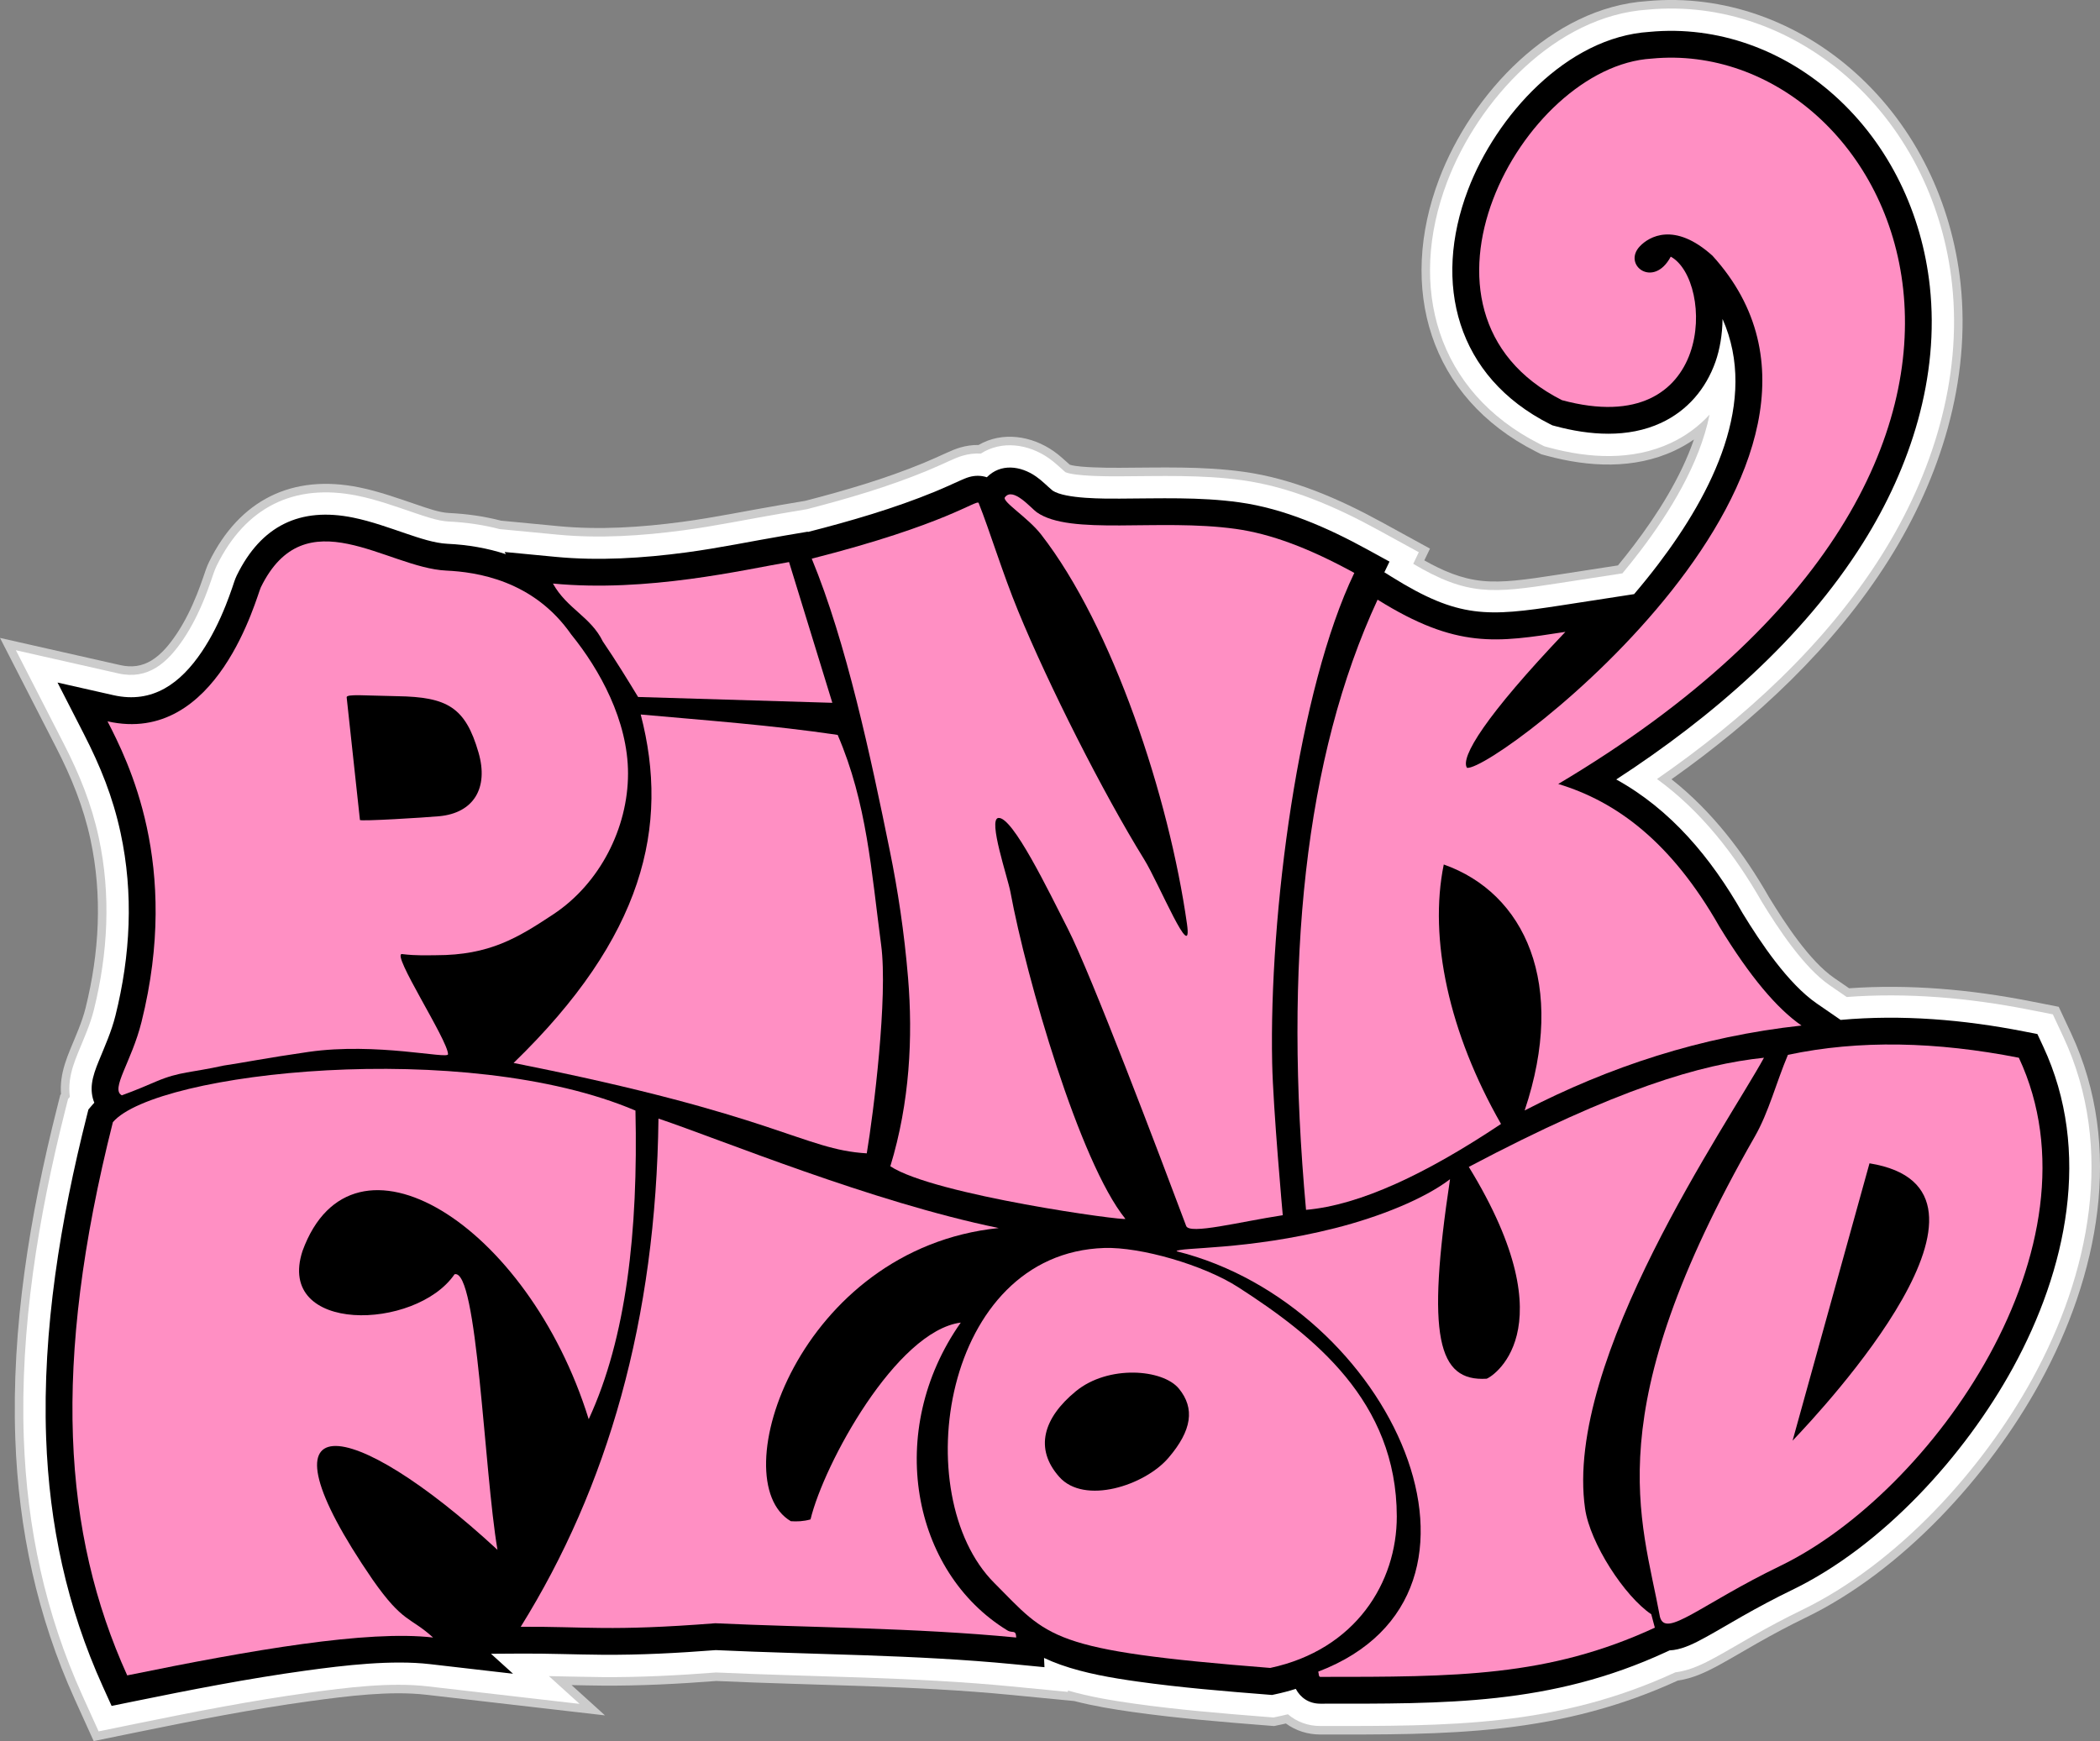 <?xml version="1.0" encoding="UTF-8"?>
<!DOCTYPE svg PUBLIC "-//W3C//DTD SVG 1.1//EN" "http://www.w3.org/Graphics/SVG/1.1/DTD/svg11.dtd">
<!-- Creator: CorelDRAW -->
<svg xmlns="http://www.w3.org/2000/svg" xml:space="preserve" width="261.853mm" height="217.138mm" version="1.1" style="shape-rendering:geometricPrecision; text-rendering:geometricPrecision; image-rendering:optimizeQuality; fill-rule:evenodd; clip-rule:evenodd"
viewBox="0 0 26000.43 21560.53"
 xmlns:xlink="http://www.w3.org/1999/xlink"
 xmlns:xodm="http://www.corel.com/coreldraw/odm/2003">
 <rect x="0" y="0" width="26000.43" height="21560.53" fill="#808080" stroke="none"/>
 <defs>
  <style type="text/css">
   <![CDATA[
    .fil2 {fill:black}
    .fil0 {fill:#CCCCCC}
    .fil4 {fill:#FF8FC3}
    .fil1 {fill:white}
    .fil3 {fill:#FF8FC3;fill-rule:nonzero}
   ]]>
  </style>
 </defs>
 <g id="Capa_x0020_1">
  <path class="fil0" d="M8867.36 20816.62c-469.16,35.88 -939.54,60.62 -1410.21,57.05 -126.97,-0.96 -253.91,-3.6 -380.84,-6.4l414.31 375.15 -2210.46 -255.17c-234.78,-27.1 -478,-21.14 -713.36,-3.82 -242.74,17.87 -484.25,49.29 -725.31,82.36 -712.69,97.8 -1419,236.62 -2123.57,380.62l-558.29 114.11 -235.01 -519.13c-463.88,-1024.73 -695.02,-2101.51 -735.13,-3223.73 -49.28,-1378.48 179.57,-2763.26 515.94,-4096.13l41.01 -162.5 8.77 -10.24c-4.59,-60.09 -2.9,-120.66 4.77,-180.45 16.72,-130.36 59.39,-250.73 108.79,-371.73 68.72,-168.3 146.44,-337.13 190.52,-513.98 170.71,-684.88 209.92,-1394.25 60.76,-2086.98 -87.11,-404.58 -236.15,-770.42 -424.25,-1137.65l-695.78 -1358.37 1488.63 336.64c139.4,31.52 266.42,16.36 388.46,-58.37 123.79,-75.79 223.88,-200.83 304.19,-319.73 105.57,-156.3 189,-328.4 258.83,-503.28 26.42,-66.16 50.8,-133.11 73.97,-200.47 23,-66.88 43.21,-132.51 74.5,-196.34 374.52,-764.05 1025,-1092.79 1861.11,-922.15 243.84,49.77 476.23,134.01 711.34,213.52 116.85,39.52 274.07,97.5 396.8,103.28 217.78,10.25 434.83,40.56 646.05,95.02l710.02 67.93c508.43,48.64 1025.34,14.51 1530.48,-52.93 404.26,-53.97 803.72,-138.34 1205.66,-206.49l319.84 -54.22c494.76,-127.86 988.28,-272.32 1461.29,-467.06 99.41,-40.93 197.19,-85.72 295.12,-130.03 53.53,-24.21 107.23,-46.86 163.71,-63.42 73.09,-21.44 149.34,-32.04 225.5,-31.08 296.39,-171.37 656.38,-114.36 931.61,77.94 71.96,50.26 132.75,109.26 198.07,166.45 69.5,22.45 218.51,29.32 283.24,32.34 110.98,5.18 222.2,6.15 333.29,5.73 513.16,-1.94 1025.11,-21.27 1535.28,49.56 606.32,84.17 1181.11,333.92 1714.19,626.1l593.64 325.4 -70.1 145.72c224.69,126.59 455.09,227.77 716.71,254 132.97,13.34 267.04,7.99 399.87,-4.38 174.07,-16.2 348.49,-43.55 521.25,-70.22l759.48 -117.24c67.03,-81.31 132.52,-163.91 196.25,-247.84 291.18,-383.36 581.37,-838.64 744.12,-1311.23 -77.1,53.43 -158.89,100.27 -244.71,140.15 -496.59,230.81 -1057.43,201.42 -1574.91,61.57l-70.62 -19.08 -65.28 -33.01c-1325.49,-670.32 -1710.63,-2028.35 -1198.63,-3376.7 399.65,-1052.47 1391.87,-2123.86 2574.22,-2201.75 951.88,-89.17 1874.75,253.21 2581.82,889.8 746.08,671.71 1191.54,1608.25 1299.15,2601.76 64.92,599.31 3.25,1206.38 -155.59,1786.69 -157.99,577.19 -410.89,1129.45 -729.13,1635.55 -682.42,1085.28 -1651.34,1984.36 -2694.03,2722.41 502.02,396.13 893.32,909 1209.41,1463.44 193.43,316.42 500.65,787.99 805.72,998.05l184.09 126.76c748.99,-52.47 1503.74,15.24 2239.39,159.57l355.96 69.83 153.47 328.68c658.52,1410.44 336.07,3008.02 -385.44,4325.2 -633.57,1156.62 -1705.44,2331.81 -2902.81,2911.2 -203.69,98.57 -403.3,205.39 -600.05,317.13 -153.39,87.11 -304.53,178.14 -459.27,262.9 -164.61,90.17 -332.96,171.91 -520.98,198.2 -0.37,0.05 -0.73,0.1 -1.1,0.15 -699.39,321.31 -1411.67,503.29 -2175.25,589.81 -745.51,84.46 -1501.28,78.39 -2250.58,78.39 -154.72,0 -302.88,-46.11 -426.56,-136.39 -14.77,3.39 -29.58,6.66 -44.4,9.83l-101.73 21.75 -103.71 -8.2c-548.31,-43.37 -1096.87,-88.51 -1641.75,-165.12 -244.76,-34.42 -489.79,-74.52 -729.35,-136.38l-786.57 -76.33c-1211.69,-117.57 -2430.65,-116.31 -3645.83,-172.02z"/>
  <path class="fil1" d="M15945.94 21228.63c-30.44,7.55 -61.02,14.6 -91.69,21.15l-86.69 18.53 -88.38 -6.99c-546.13,-43.19 -1092.7,-88.12 -1635.39,-164.42 -274.83,-38.65 -553.83,-85.06 -821.91,-162.54l0.8 17.17 -699.31 -67.86c-1215.43,-117.94 -2438.64,-116.61 -3657.64,-172.7 -468.36,35.93 -937.91,60.81 -1407.79,57.24 -220.58,-1.67 -441.13,-8.42 -661.7,-12.23l379.89 343.97 -1883.88 -217.46c-461.55,-53.27 -1005.25,15.72 -1465.11,78.83 -714.84,98.09 -1423.66,237.35 -2130.35,381.78l-475.81 97.25 -200.29 -442.44c-458.99,-1013.88 -686.13,-2073.7 -725.82,-3184 -48.85,-1366.32 179.34,-2745.38 512.8,-4066.55l34.95 -138.5 22.15 -25.86c-8.89,-66.57 -8.78,-134.39 -0.21,-201.23 15.54,-121.17 55.96,-232.98 101.82,-345.28 70.69,-173.15 149.86,-346.38 195.21,-528.33 174.83,-701.41 214.27,-1425.31 61.52,-2134.69 -89.92,-417.61 -239.39,-784.59 -433.49,-1163.53l-592.98 -1157.69 1268.69 286.9c368.96,83.43 608.07,-132.89 803.31,-421.93 109.61,-162.29 196.87,-341.6 269.39,-523.2 27.06,-67.75 52.03,-136.31 75.75,-205.28 21.63,-62.87 39.99,-124.08 69.48,-184.23 353.96,-722.14 955.81,-1026.36 1745.31,-865.23 239.94,48.97 467.41,131.9 698.64,210.1 124.76,42.2 294.02,102.52 425.62,108.72 213.44,10.05 425.99,39.93 632.63,93.86l718.35 68.73c515.6,49.33 1042.16,15.01 1554.49,-53.38 405.47,-54.14 806.17,-138.7 1209.33,-207.05l324.25 -54.98c500.1,-129.13 1001.76,-276.13 1479.4,-472.77 100.52,-41.39 199.4,-86.65 298.44,-131.46 49.23,-22.27 97.89,-43.04 149.91,-58.31 72.84,-21.36 148.57,-30.16 223.64,-25.8 258.21,-164.84 585.51,-122.27 843.39,57.9 75.97,53.07 135.54,113.41 203.54,171.99 122.82,52.66 541.89,52.04 671.85,51.54 508.79,-1.92 1014.31,-21.7 1520.37,48.55 592.42,82.25 1157.16,328.63 1677.99,614.12l505.93 277.32 -69.13 143.71c672.36,397.24 980.15,366.48 1791.36,241.25l799.05 -123.35c76.92,-92.39 151.87,-186.42 224.58,-282.16 352.02,-463.46 728.7,-1066.11 854.29,-1683.46 -133.79,145.83 -295.86,265.82 -483.32,352.95 -473.35,220.01 -1010.12,188.58 -1502.94,55.4l-60.18 -16.26 -55.62 -28.13c-1278.27,-646.24 -1640.23,-1947.87 -1147.63,-3245.13 384.91,-1013.66 1343.83,-2058.93 2484,-2134.07 923.91,-86.52 1817.62,246.1 2502.87,863.06 726.78,654.34 1160.04,1567.03 1264.86,2534.73 127.82,1180.09 -244.69,2361.63 -869.15,3354.74 -698.14,1110.28 -1704.92,2027.91 -2783.77,2775.15 543.87,395.87 961.78,931.11 1297.61,1520.46 200.83,328.62 519.56,812.88 836.74,1031.29l214.6 147.77c751.46,-56.67 1510.08,10.32 2248.39,155.18l303.37 59.52 130.79 280.13c644.54,1380.46 323.2,2941.84 -382.37,4229.9 -622.6,1136.62 -1679.65,2297.6 -2856.25,2866.93 -205.79,99.58 -407.43,207.47 -606.19,320.34 -152.93,86.84 -303.58,177.61 -457.86,262.12 -152.33,83.44 -310.83,161.9 -484.91,186.25 -5.33,0.74 -10.66,1.43 -16.01,2.08 -1470.29,679.75 -2817.9,665.26 -4396.32,665.26 -153.28,0 -292.52,-52.03 -401.32,-145.38z"/>
  <path class="fil2" d="M22789.09 12629.92c757.21,-68.35 1525.33,-3.39 2270.69,142.81l165.54 32.48 71.37 152.86c606.89,1299.92 289.56,2768.15 -374.34,3980.16 -594.19,1084.72 -1610.9,2207.35 -2734.21,2750.91 -211.47,102.32 -418.05,212.8 -622.3,328.79 -151.54,86.06 -301.38,176.38 -454.14,260.05 -118.33,64.82 -255.71,136.08 -390.4,154.92 -16.74,2.34 -33.28,3.84 -49.61,4.53l-43.5 20.12c-1430.53,661.43 -2737.31,640.03 -4280.93,640.03 -141.55,0 -246.05,-74 -303.89,-183.6 -80.19,25.58 -162.56,47.46 -246.9,65.48l-47.28 10.11 -48.21 -3.81c-538.44,-42.52 -1083.75,-87.38 -1618.69,-162.59 -315.5,-44.35 -650.48,-101.35 -951.51,-208.18 -74.06,-26.28 -141.73,-54.25 -204.46,-84.01l5.35 114.59 -381.59 -37.03c-1226.97,-119.08 -2458.53,-117.34 -3688.58,-174.48 -467.01,36.09 -932.87,61.28 -1401.46,57.74 -337.18,-2.56 -673.17,-16.84 -1010.67,-14.69l-370.33 2.37 272.86 247.06 -1027.95 -118.66c-475.43,-54.87 -1061.36,14.65 -1534.38,79.56 -718.94,98.66 -1437.23,239.53 -2148.11,384.81l-259.63 53.06 -109.29 -241.42c-444.88,-982.79 -662.91,-2003.4 -701.39,-3079.88 -47.78,-1336.57 178.51,-2696.9 504.57,-3989.03l19.07 -75.57 50.72 -59.2c7.15,-8.34 14.58,-16.59 22.27,-24.76 -30.05,-72.45 -39.79,-154.43 -29,-238.53 12.13,-94.63 47.63,-187.99 83.55,-275.95 77.3,-189.33 157.66,-365.89 207.52,-565.97 185.39,-743.8 225.38,-1508.02 63.53,-2259.73 -96.57,-448.48 -250.23,-826.32 -457.69,-1231.36l-323.57 -631.71 692.28 156.55c489.91,110.79 833.35,-151.9 1093.34,-536.82 120.47,-178.35 217.31,-375.76 297.04,-575.41 28.74,-71.97 55.24,-144.63 80.44,-217.9 16.91,-49.18 33.56,-106.11 56.28,-152.46 302.07,-616.26 783.45,-850.42 1441.83,-716.05 227.65,46.47 445.83,126.86 665.36,201.11 152.05,51.41 340.35,115.4 501.18,122.98 253.23,11.93 496.06,53.66 723.15,128.67l-15.22 -27.28 629.74 60.25c535.61,51.25 1085.06,16.51 1617.39,-54.55 412.1,-55.02 810.67,-139.28 1218.96,-208.51l287.22 -48.69 1.2 3.92c528.27,-135.05 1069.89,-292.25 1574.26,-499.9 103.99,-42.82 204.83,-88.93 307.15,-135.22 37.03,-16.75 74.73,-33.45 113.77,-44.9 75.19,-22.05 152.11,-20.55 220.87,2.14 169.55,-172.53 415.72,-144.46 610.04,-8.7 77.93,54.44 133.5,115.15 203.71,173.71 156.77,104.8 649.95,100.33 831.04,99.65 495.27,-1.88 988.82,-22.44 1481.32,45.93 556.28,77.22 1094.29,314.78 1583.14,582.72l276.07 151.32 -63.57 132.16 91.6 57.15c829.12,517.32 1186.78,493.27 2099.1,352.42l901.46 -139.16c104.04,-121.97 204.33,-246.21 300.13,-372.34 672.01,-884.73 1243.78,-2020.46 794.93,-3034.84 -2.28,191.42 -33.74,376.92 -87.57,529.6 -118.47,336.02 -347.75,605.66 -673.04,756.86 -411.43,191.22 -887.43,154.55 -1314.31,39.21l-32.85 -8.88 -30.36 -15.35c-1156.01,-584.53 -1453.95,-1741.51 -1013.92,-2900.31 346.51,-912.51 1220.23,-1891.18 2247.5,-1956.62 847.85,-80.57 1666.91,226.52 2295.99,792.9 676.2,608.79 1077.52,1459.12 1175,2359.07 121.42,1120.96 -235.54,2235.06 -828.34,3177.83 -747.31,1188.46 -1871.12,2158.03 -3054.16,2927.99 672.92,371.7 1170.44,963.76 1563.89,1655.24 221.96,363.5 562.81,873.86 918.08,1118.49l295.85 203.71z"/>
  <g id="_2109088265920">
   <path class="fil3" d="M7775.65 9579.25c0.11,670.42 -346.68,1360.14 -924.34,1742.61 -441.92,292.63 -790.88,506.98 -1452.33,506.98 -98.12,0 -237.95,8.23 -420.13,-14.01 -144.08,-17.56 568.34,1068.51 568.34,1240.43 0,63.87 -885.84,-150.09 -1726.86,-29.1 -518.11,74.54 -817.87,135.35 -1051.72,169.44 -404.27,89.63 -542.45,73.21 -831.66,195.35 -111.74,47.18 -241.06,105.05 -428.59,172.9 -144.59,-76.71 120.22,-413.41 243.63,-908.54 486.44,-1951.77 -170.35,-3233.71 -420.82,-3722.72 1364.99,308.68 1846.69,-1554.75 1898.43,-1660.29 549.84,-1121.73 1558.17,-241.15 2294.65,-206.46 374.18,17.61 1079.66,117.69 1549.04,792.32 350.01,431.3 702.26,1065.71 702.37,1721.1zm-1850.95 -259.77c-162.74,-563.19 -387.53,-688.07 -1004.49,-698.26 -401.33,-6.62 -632.86,-29.96 -628.11,14.08l164.36 1518.88c2.03,18.74 806.08,-29.78 984.16,-46.8 421.61,-40.25 611.64,-346.44 484.07,-787.91z"/>
   <path class="fil4" d="M11023.41 14442.33c241.48,-791.89 280.16,-1598.75 219.63,-2330.6 -47.43,-573.49 -128.97,-1098.78 -224.85,-1570.41 -238.41,-1172.97 -540.7,-2590.03 -967.88,-3622.93 1671.97,-424.97 2046.18,-740.71 2066.74,-689.22 136.29,340.97 293.99,863.91 489.56,1339.43 375.65,913.27 1042.88,2238.16 1561.02,3076.15 180.68,292.25 602.84,1322.38 528.76,797.93 -221.57,-1568.38 -917.83,-3682.86 -1807.07,-4824.97 -163.49,-210 -486.76,-406.76 -447.07,-459.72 99.47,-132.83 323.42,135.29 393.47,185 414.29,293.99 1507.81,73.97 2463.08,206.59 434.78,60.36 908.23,237.53 1469.22,545.02 -690,1434.53 -1056.05,4220.9 -1017.03,6071.26 11.95,566.83 131.15,1882.66 131.15,1882.66 -540.88,82.73 -1154.54,243.45 -1195.99,132.96 -332.21,-886.37 -1174.79,-3112.76 -1465.99,-3682.37 -233.99,-457.66 -682.57,-1391.94 -859.5,-1369.94 -131.32,16.32 117.46,742.29 149.4,915.16 197.5,1069.32 856.24,3348.72 1423.08,4048.48 26.65,32.93 -2370.43,-293.75 -2909.74,-650.49z"/>
   <path class="fil4" d="M6358.84 13163.15c3284.43,650.69 3581.03,1071.88 4372.68,1119.31 83.19,-495.14 263.59,-1939.06 178.08,-2581.03 -121.31,-911.02 -174.72,-1756.44 -538.35,-2600.81 -821.46,-121.45 -1617.38,-178.58 -2438.5,-252.55 362.13,1387.42 34.3,2756.79 -1573.91,4315.09z"/>
   <path class="fil4" d="M9769.38 6960.12l535.91 1743.07 -2404.91 -72.2c-127.53,-209.01 -270.35,-444.3 -436.21,-686.95 -150.87,-308.81 -442.83,-403.25 -618.26,-717.71 1169.78,111.91 2370.22,-172.41 2923.46,-266.22z"/>
   <path class="fil4" d="M17055.96 7425.76c982.91,613.28 1476.67,529.91 2325.49,398.87 -994.6,1044.8 -1304.79,1556.88 -1218.09,1684.08 373.17,38.28 5371.32,-3776.66 3038.65,-6342.46 -471.53,-425.08 -786.4,-234.69 -898.45,-116.65 -220.4,232.25 169.95,528.34 382.16,128.49 537.65,293.65 553.73,2290.75 -1346.72,1777.26 -2149.3,-1086.77 -496.29,-4133.18 1109.92,-4229.65 2999.27,-291.37 5692.18,4915.13 -1156.05,8982.47 719.83,217.8 1398.63,715.95 1996.22,1768.11 379.18,621.62 715.32,1016.43 1015.87,1223.37 -1254.38,136.97 -2383.95,512.62 -3428.13,1051.57 525.99,-1567.89 1.12,-2691.61 -1001.4,-3045.89 -187.89,917.51 63.86,2085.09 708.74,3213.08 -923.12,615.88 -1743.57,1005.26 -2414.12,1063.62 -277.82,-3049.71 -19.47,-5602.75 885.91,-7556.27z"/>
   <path class="fil4" d="M1397.62 13896.23c-760.13,3012.24 -618.18,5093.32 177.37,6850.76 1549.77,-316.73 2973.08,-562.86 3787.04,-468.91 -289.41,-262.06 -367.88,-173.4 -747.31,-714.8 -1531.57,-2229.87 -286.26,-2063.09 1544.63,-371 -167.79,-987.71 -247.44,-3488.11 -531.52,-3412.52 -480,700.3 -2217.94,740.82 -1882.57,-288.07 615.57,-1689.15 2791.85,-339.77 3543.59,2082.96 467.11,-1008.88 613.01,-2328.23 578.79,-3821.82 -2098.75,-894.96 -5934.23,-481.96 -6470.02,143.4z"/>
   <path class="fil4" d="M8152.63 13851.93c764.96,256.73 2631.85,1030.86 4212.74,1355.5 -2473.88,253.93 -3428.58,3128.79 -2573.8,3630.31 74.4,4.9 152.2,3.19 243.62,-22.16 165.44,-686.64 1060.07,-2332.05 1860.42,-2437.52 -943.71,1341.44 -605.19,3089.09 575.84,3811.4 66.52,40.68 105.86,-15.56 110.72,88.63 -1258.89,-122.18 -2577.48,-122.66 -3725.77,-176.63 -1315.47,102.56 -1598.36,38.49 -2409.14,43.67 1074.4,-1725.69 1675.5,-3799.43 1705.38,-6293.2z"/>
   <path class="fil4" d="M12308.69 19600.69c680.47,682.13 668.39,836.95 3418.42,1054.11 1059.49,-226.34 1567.79,-1061.3 1566.8,-1876.84 -1.71,-1426.08 -1029.91,-2236.38 -1962.31,-2837.23 -430.43,-277.33 -1210.8,-501.3 -1659.94,-486.52 -2004.77,66 -2443.26,3063.55 -1362.97,4146.49zm2287.45 -2404.61c199.21,243.2 162.81,516.59 -130.2,858.08 -292.98,341.49 -1039.93,584.73 -1350.92,234.85 -311.02,-349.92 -196.93,-729.83 204.22,-1059.8 401.19,-329.93 1077.73,-276.34 1276.9,-33.13z"/>
   <path class="fil4" d="M14566.54 15494.7c28.76,-52.99 867.45,-8.33 1965.5,-286.67 542.42,-137.45 1097.98,-358.87 1420.91,-605.33 -293.4,1947.67 -153.64,2507.81 452.85,2470.54 30.72,-1.89 1040.49,-566.1 -220.29,-2623.03 1839.12,-971.98 2875.05,-1269.62 3654.34,-1351.69 -432.88,795.89 -2480.18,3734.98 -2214.77,5584.1 61.3,426.89 488.09,1084.98 819.47,1307.4 14.78,55.39 29.53,110.79 44.32,166.2 -1322.38,611.42 -2460.78,609.38 -4141.6,609.38 -23.22,0 -17.55,-43.13 -26.3,-64.89 2545.78,-972.56 898.27,-4546.33 -1754.42,-5206z"/>
   <path class="fil4" d="M22136.33 13062.8c883.74,-188.07 1841.11,-164.04 2859.54,35.73 1088.83,2332.22 -1077.21,5384.45 -2952.33,6291.78 -992.02,480.03 -1421.01,900.04 -1491.53,631.98 -225.02,-1227.93 -789.02,-2518.07 1174.76,-5948.27 172.66,-301.6 262.2,-660.85 409.56,-1011.21zm1010.23 1343.1l-952.36 3434.68c389.73,-408.81 2914.67,-3117.31 952.36,-3434.68z"/>
  </g>
 </g>
</svg>
